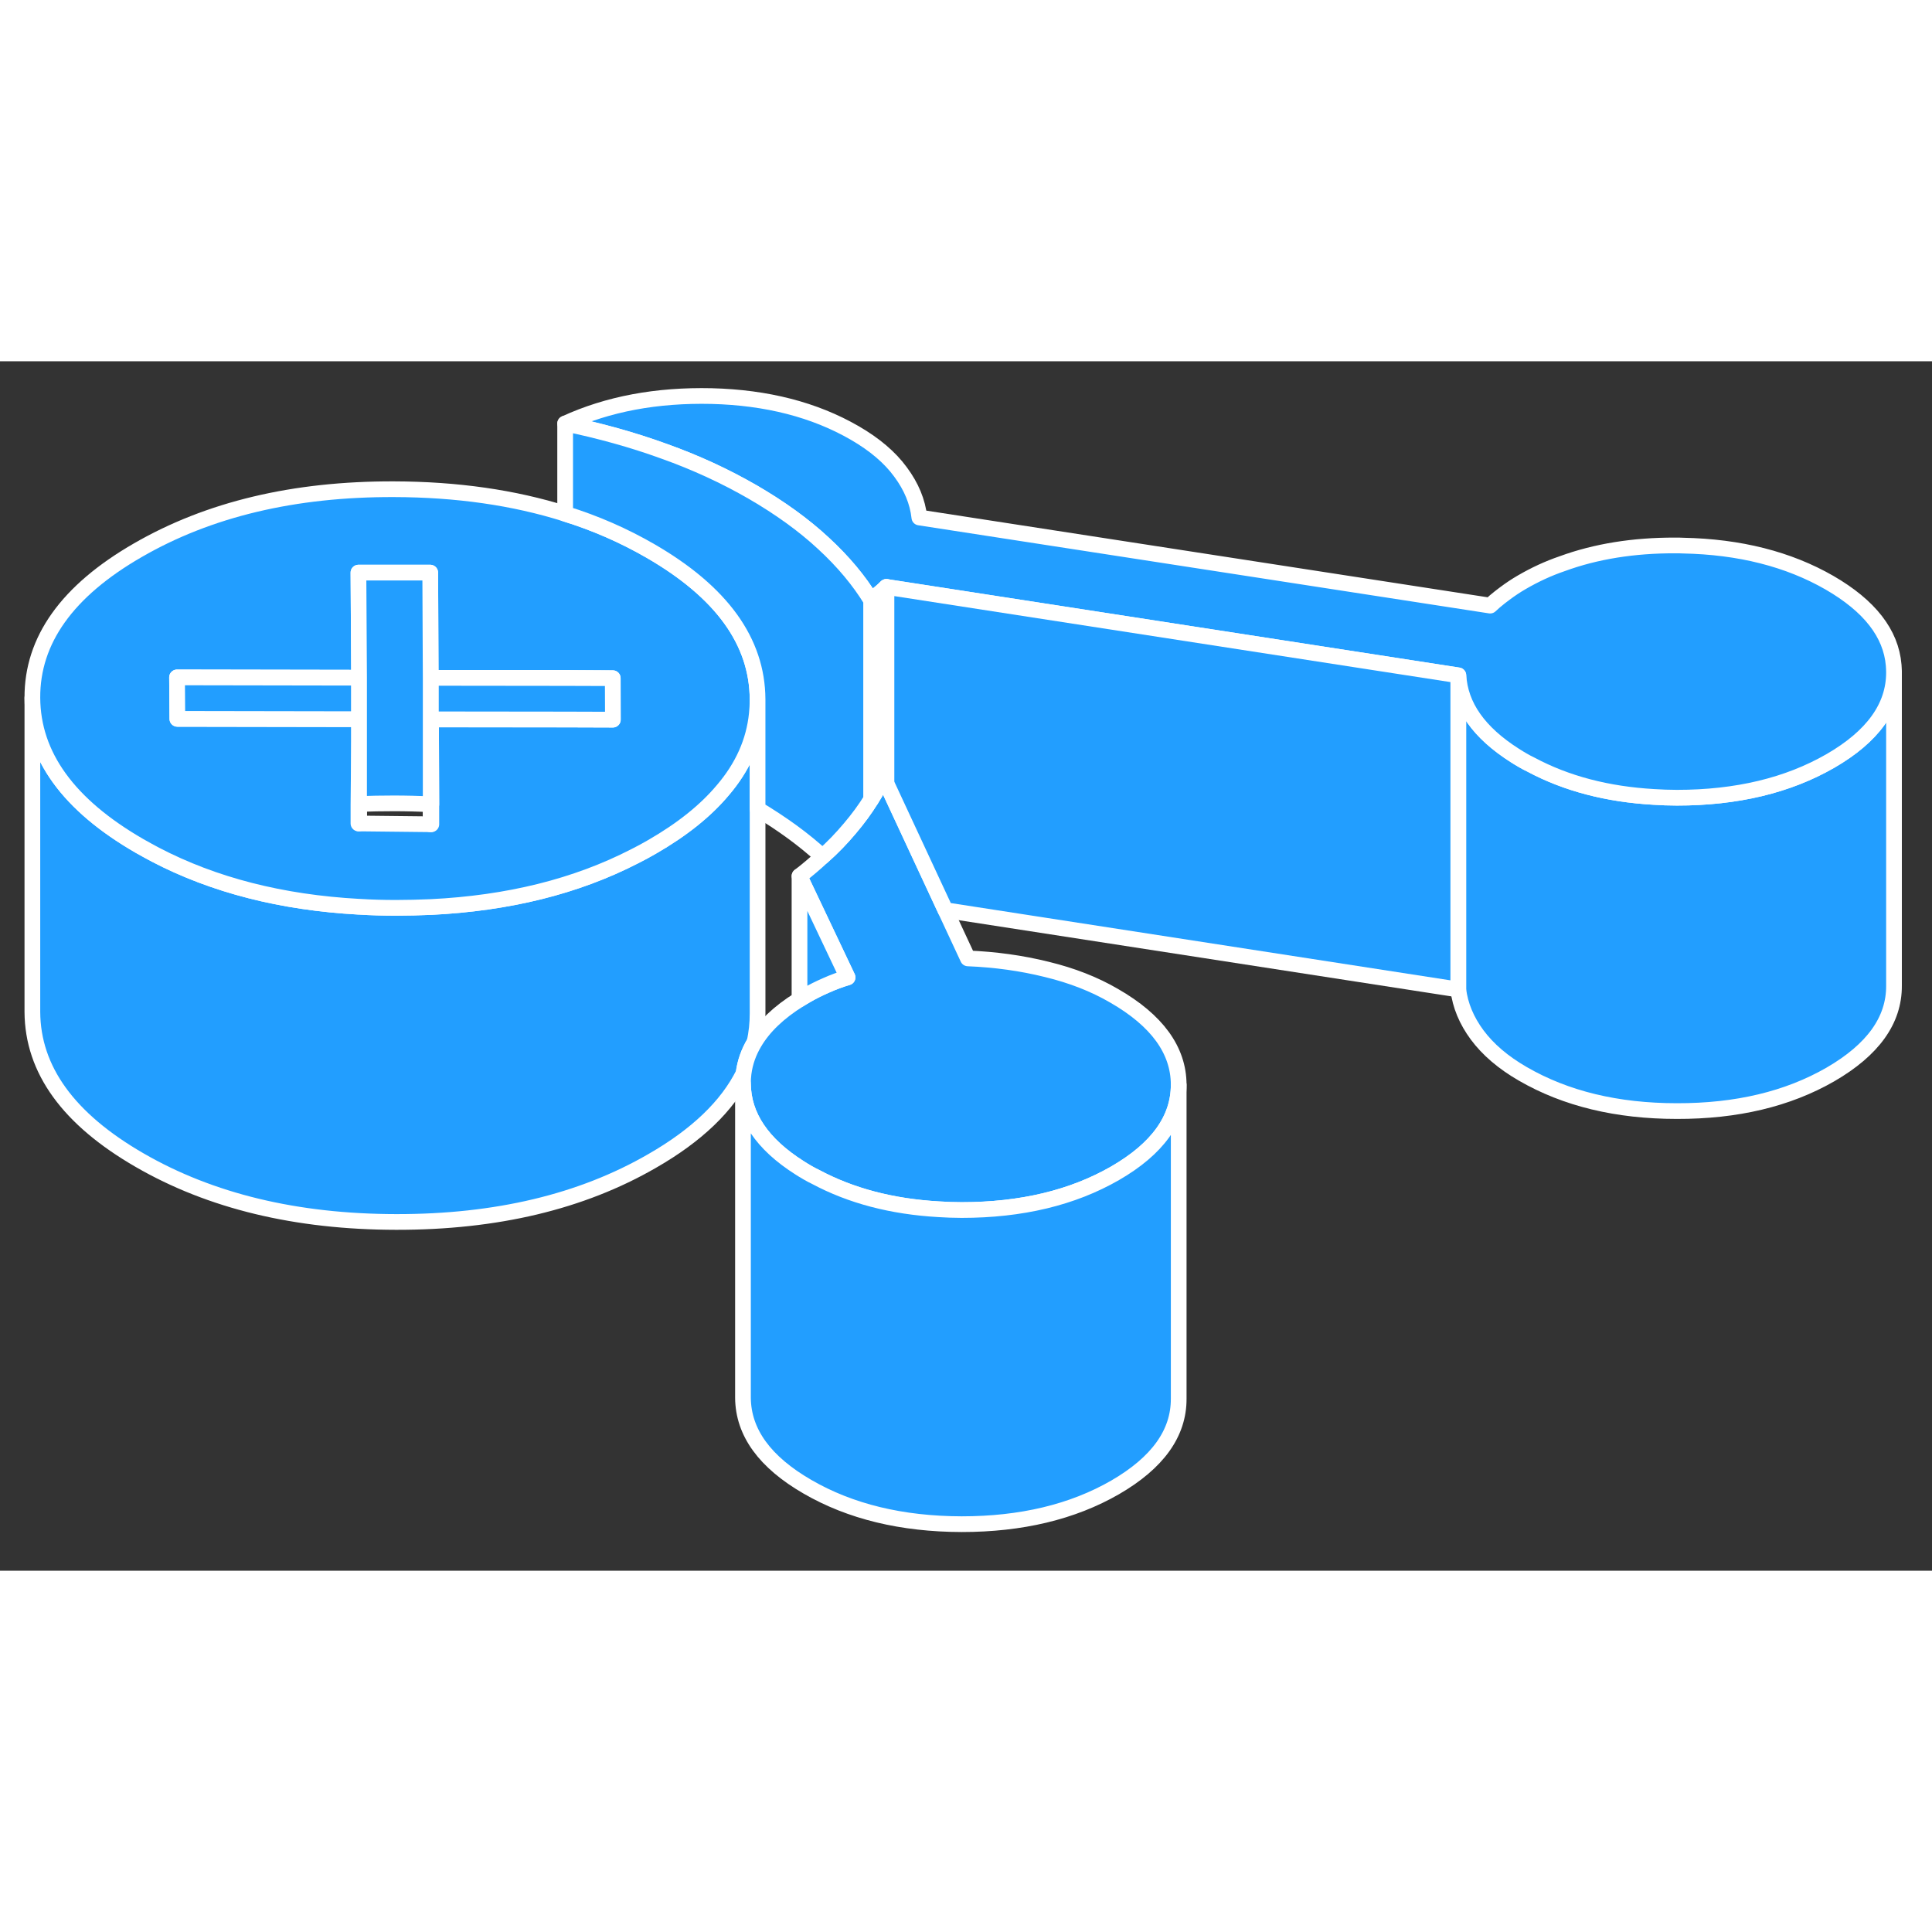 <svg width="48" height="48" viewBox="0 0 123 77" fill="#229EFF" xmlns="http://www.w3.org/2000/svg" stroke-width="1px" stroke-linecap="round" stroke-linejoin="round"><rect x="0" y="0" width="123" height="77" fill="#333333" stroke="none"/><path d="M22.83 28.196V29.426H22.86V28.196H22.83ZM27.46 28.206H27.42V29.476H27.47V28.206H27.46Z" stroke="white" stroke-linejoin="round"/><path d="M48.231 22.476V41.516C48.231 42.146 48.17 42.766 48.031 43.366C47.66 43.986 47.431 44.636 47.341 45.326C46.311 47.406 44.371 49.276 41.511 50.916C37.011 53.516 31.581 54.806 25.221 54.796C18.861 54.786 13.411 53.476 8.881 50.856C4.361 48.246 2.081 45.106 2.061 41.426V21.426C2.081 25.106 4.361 28.246 8.881 30.856C9.221 31.046 9.561 31.236 9.901 31.416C13.621 33.356 17.941 34.456 22.831 34.726H22.861C23.631 34.776 24.421 34.796 25.221 34.796C25.961 34.796 26.691 34.776 27.401 34.746H27.421C32.351 34.506 36.671 33.436 40.401 31.516C40.781 31.326 41.151 31.126 41.511 30.916C43.421 29.816 44.921 28.616 46.011 27.316C47.281 25.836 48.001 24.216 48.181 22.466C48.201 22.466 48.211 22.466 48.231 22.476Z" stroke="white" stroke-linejoin="round"/><path d="M22.861 22.786V24.116" stroke="white" stroke-linejoin="round"/><path d="M75.041 46.046V46.066C75.041 48.256 73.691 50.136 70.991 51.696C68.281 53.256 65.021 54.036 61.221 54.036C60.721 54.036 60.231 54.016 59.751 53.986C56.791 53.816 54.181 53.136 51.921 51.926C51.751 51.846 51.581 51.756 51.411 51.656C51.231 51.556 51.061 51.446 50.901 51.346C48.521 49.836 47.321 48.056 47.301 45.996C47.301 45.766 47.311 45.546 47.341 45.326C47.431 44.636 47.661 43.986 48.031 43.366C48.621 42.366 49.581 41.446 50.901 40.626C51.041 40.536 51.201 40.446 51.351 40.356C51.731 40.136 52.151 39.926 52.611 39.726C53.081 39.516 53.521 39.356 53.961 39.226L50.901 32.776C51.421 32.376 51.901 31.966 52.361 31.536C53.011 30.966 53.591 30.356 54.111 29.736C54.621 29.136 55.071 28.526 55.461 27.896C55.761 27.426 56.021 26.956 56.251 26.476L56.431 26.866L60.191 34.946L61.621 38.016C63.361 38.086 65.031 38.316 66.641 38.716C68.251 39.106 69.681 39.666 70.931 40.396C73.661 41.966 75.031 43.856 75.041 46.046Z" stroke="white" stroke-linejoin="round"/><path d="M41.411 12.076C39.731 11.106 37.921 10.306 35.981 9.706C32.711 8.676 29.081 8.156 25.081 8.146C18.711 8.126 13.281 9.426 8.781 12.026C4.281 14.616 2.041 17.756 2.061 21.426C2.081 25.106 4.361 28.246 8.881 30.856C9.221 31.046 9.561 31.236 9.901 31.416C13.621 33.356 17.941 34.456 22.831 34.726H22.861C23.631 34.776 24.421 34.796 25.221 34.796C25.961 34.796 26.691 34.776 27.401 34.746H27.421C32.351 34.506 36.671 33.436 40.401 31.516C40.781 31.326 41.151 31.126 41.511 30.916C43.421 29.816 44.921 28.616 46.011 27.316C47.281 25.836 48.001 24.216 48.181 22.466C48.211 22.166 48.231 21.866 48.231 21.566V21.516C48.211 17.836 45.941 14.696 41.411 12.076ZM35.981 22.806H27.441L27.461 28.206V29.476H27.421L22.861 29.426H22.821V28.196L22.861 24.116V22.786L11.291 22.766L11.271 20.126L22.861 20.146L22.821 13.456H27.391L27.421 20.156H35.981L39.011 20.176V22.816L35.981 22.806Z" stroke="white" stroke-linejoin="round"/><path d="M22.861 20.146V22.786L11.291 22.766L11.271 20.126L22.861 20.146Z" stroke="white" stroke-linejoin="round"/><path d="M35.981 22.806L27.441 22.796L27.461 28.206H27.421V20.156L35.981 20.166L39.011 20.176L39.021 22.816L35.981 22.806Z" stroke="white" stroke-linejoin="round"/><path d="M27.42 20.156V28.206C26.66 28.166 25.87 28.146 25.08 28.146C24.29 28.146 23.58 28.156 22.86 28.196V22.786V20.146L22.82 13.456H27.39L27.42 20.156Z" stroke="white" stroke-linejoin="round"/><path d="M120.581 19.816V39.756C120.591 41.956 119.241 43.836 116.531 45.406C113.821 46.966 110.561 47.746 106.751 47.736C102.951 47.736 99.681 46.947 96.951 45.367C95.701 44.647 94.731 43.816 94.041 42.886C93.361 41.966 92.961 40.996 92.841 39.996V19.997C92.961 21.956 94.161 23.646 96.441 25.096C96.601 25.196 96.771 25.306 96.951 25.406C97.121 25.506 97.291 25.596 97.461 25.677C99.721 26.887 102.331 27.567 105.291 27.736C105.771 27.767 106.261 27.786 106.761 27.786C110.561 27.786 113.821 27.006 116.531 25.446C119.231 23.886 120.581 22.006 120.581 19.816Z" stroke="white" stroke-linejoin="round"/><path d="M120.58 19.796V19.816C120.58 22.006 119.23 23.886 116.53 25.446C113.82 27.006 110.56 27.786 106.76 27.786C106.26 27.786 105.77 27.766 105.29 27.736C102.33 27.566 99.72 26.886 97.46 25.676C97.29 25.596 97.12 25.506 96.95 25.406C96.77 25.306 96.6 25.196 96.44 25.096C94.16 23.646 92.96 21.956 92.85 19.996H92.84L56.43 14.366C56.27 14.526 56.11 14.666 55.95 14.796C55.78 14.916 55.62 15.056 55.46 15.216C54.69 13.956 53.68 12.746 52.42 11.586C51.16 10.416 49.66 9.336 47.92 8.326C46.17 7.316 44.291 6.446 42.27 5.726C40.261 4.996 38.16 4.416 35.98 3.966C38.7 2.716 41.81 2.136 45.31 2.216C48.82 2.306 51.86 3.086 54.42 4.566C55.68 5.296 56.65 6.116 57.33 7.046C58.02 7.976 58.42 8.936 58.53 9.946L94.87 15.556C95.06 15.376 95.27 15.196 95.501 15.016C95.51 15.016 95.52 15.006 95.54 14.986C95.62 14.926 95.7 14.866 95.79 14.796C96.15 14.526 96.51 14.286 96.89 14.066C97.7 13.596 98.55 13.196 99.46 12.886C101.59 12.106 104 11.716 106.67 11.726C106.83 11.726 106.99 11.726 107.15 11.736C110.75 11.806 113.86 12.596 116.47 14.096C119.03 15.576 120.39 17.326 120.56 19.346C120.57 19.496 120.58 19.646 120.58 19.796Z" stroke="white" stroke-linejoin="round"/><path d="M53.96 39.226C53.52 39.356 53.08 39.516 52.61 39.726C52.15 39.926 51.73 40.136 51.35 40.356C51.2 40.446 51.04 40.536 50.9 40.626V32.776L53.96 39.226Z" stroke="white" stroke-linejoin="round"/><path d="M75.041 46.066V66.046C75.051 68.246 73.701 70.126 70.991 71.696C68.281 73.256 65.021 74.036 61.221 74.036C57.411 74.026 54.141 73.236 51.411 71.656C48.691 70.086 47.321 68.196 47.301 65.996V45.996C47.321 48.056 48.521 49.836 50.901 51.346C51.061 51.446 51.231 51.556 51.411 51.656C51.581 51.756 51.751 51.846 51.921 51.926C54.181 53.136 56.791 53.816 59.751 53.986C60.231 54.016 60.721 54.036 61.221 54.036C65.021 54.036 68.281 53.256 70.991 51.696C73.691 50.136 75.041 48.256 75.041 46.066Z" stroke="white" stroke-linejoin="round"/><path d="M92.841 19.996V39.996L60.191 34.946L56.431 26.866V14.366L92.841 19.996Z" stroke="white" stroke-linejoin="round"/><path d="M56.431 14.366V26.866L56.251 26.476C56.021 26.956 55.761 27.426 55.461 27.896V15.216C55.621 15.056 55.781 14.916 55.951 14.796C56.111 14.666 56.271 14.526 56.431 14.366Z" stroke="white" stroke-linejoin="round"/><path d="M55.46 15.216V27.896C55.07 28.526 54.62 29.136 54.11 29.736C53.59 30.356 53.01 30.966 52.36 31.536C51.19 30.456 49.81 29.456 48.23 28.506V21.516C48.211 17.836 45.94 14.696 41.41 12.076C39.73 11.106 37.92 10.306 35.98 9.706V3.966C38.16 4.416 40.261 4.996 42.27 5.726C44.291 6.446 46.17 7.316 47.92 8.326C49.66 9.336 51.16 10.416 52.42 11.586C53.68 12.746 54.69 13.956 55.46 15.216Z" stroke="white" stroke-linejoin="round"/><path d="M27.421 29.476V28.206" stroke="white" stroke-linejoin="round"/><path d="M22.861 29.426V28.196" stroke="white" stroke-linejoin="round"/></svg>